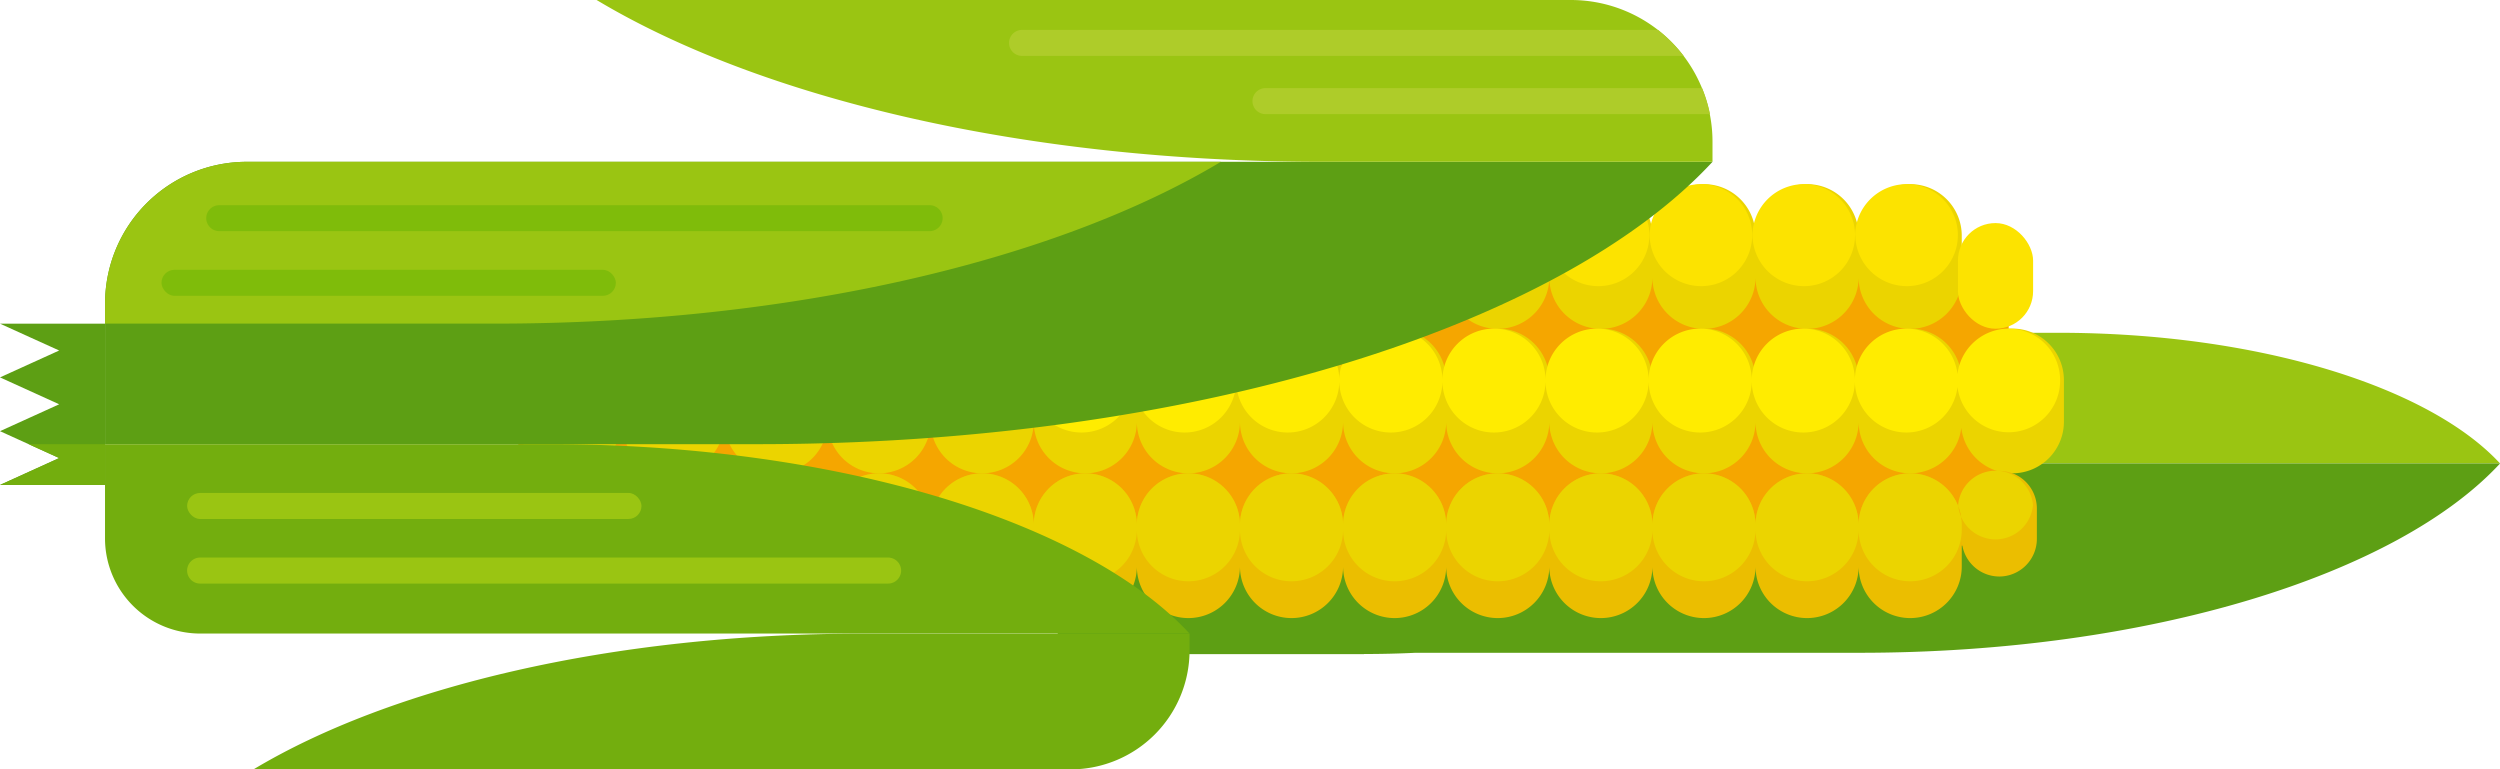 <svg xmlns="http://www.w3.org/2000/svg" viewBox="0 0 630.38 193.99">
  <title>corn_produce</title>
  <g id="Layer_2" data-name="Layer 2">
    <g id="Layer_1-2" data-name="Layer 1">
      <g>
        <path d="M519,83.91c50.39,0,93.52,13.62,111.37,32.93H458.24a16.52,16.52,0,0,1-16.47-16.47V83.91H519Z" style="fill: #9ac512;fill-rule: evenodd"/>
        <path d="M343.94,164.91q6.58,0,13-.31h112c73.06,0,135.59-19.75,161.47-47.75H380.8A24,24,0,0,0,358.59,132H283.18a16.52,16.52,0,0,0-16.47,16.46v16.48h77.24Z" style="fill: #5d9f14;fill-rule: evenodd"/>
        <g>
          <rect x="130.69" y="64.66" width="375.8" height="72.92" style="fill: #f5a600"/>
          <path d="M143.66,46.43h0a13,13,0,0,1,13,13,13,13,0,0,1,13-13h0a13,13,0,0,1,13,13,13,13,0,0,1,13-13h0a13,13,0,0,1,13,13,13,13,0,0,1,13-13h0a13,13,0,0,1,13,13,13,13,0,0,1,13-13h0a13,13,0,0,1,13,13,13,13,0,0,1,13-13h0a13,13,0,0,1,13,13,13,13,0,0,1,13-13h0a13,13,0,0,1,13,13,13,13,0,0,1,13-13h0a13,13,0,0,1,13,13,13,13,0,0,1,13-13h0a13,13,0,0,1,13,13,13,13,0,0,1,13-13h0a13,13,0,0,1,13,13,13,13,0,0,1,13-13h0a13,13,0,0,1,13,13,13,13,0,0,1,13-13h0a13,13,0,0,1,13,13,13,13,0,0,1,13-13h0a13,13,0,0,1,13,13,13,13,0,0,1,13-13h0a13,13,0,0,1,13,13V69.92a13,13,0,0,1-13,13h0a13,13,0,0,1-13-13,13,13,0,0,1-13,13h0a13,13,0,0,1-13-13,13,13,0,0,1-13,13h0a13,13,0,0,1-13-13,13,13,0,0,1-13,13h0a13,13,0,0,1-13-13,13,13,0,0,1-13,13h0a13,13,0,0,1-13-13,13,13,0,0,1-13,13h0a13,13,0,0,1-13-13,13,13,0,0,1-13,13h0a13,13,0,0,1-13-13,13,13,0,0,1-13,13h0a13,13,0,0,1-13-13,13,13,0,0,1-13,13h0a13,13,0,0,1-13-13,13,13,0,0,1-13,13h0a13,13,0,0,1-13-13,13,13,0,0,1-13,13h0a13,13,0,0,1-13-13,13,13,0,0,1-13,13h0a13,13,0,0,1-13-13,13,13,0,0,1-13,13h0a13,13,0,0,1-13-13,13,13,0,0,1-13,13h0a13,13,0,0,1-13-13V59.39A13,13,0,0,1,143.66,46.43Z" style="fill: #ebd400;fill-rule: evenodd"/>
          <path d="M143.66,46.43h0a12.86,12.86,0,1,1,0,25.72h0a12.86,12.86,0,1,1,0-25.72Zm13,12.86a13,13,0,0,1,13-12.86h0a12.86,12.86,0,1,1,0,25.72h0a13,13,0,0,1-13-12.86Zm25.93,0a13,13,0,0,1,13-12.86h0a12.86,12.86,0,1,1,0,25.72h0a13,13,0,0,1-13-12.86Zm25.93,0a13,13,0,0,1,13-12.86h0a12.86,12.86,0,1,1,0,25.72h0a13,13,0,0,1-13-12.86Zm25.93,0a13,13,0,0,1,13-12.86h0a12.86,12.86,0,1,1,0,25.72h0a13,13,0,0,1-13-12.86Zm25.93,0a13,13,0,0,1,13-12.86h0a12.86,12.86,0,1,1,0,25.72h0a13,13,0,0,1-13-12.86Zm25.93,0a13,13,0,0,1,13-12.86h0a12.86,12.86,0,1,1,0,25.72h0a13,13,0,0,1-13-12.86Zm25.93,0a13,13,0,0,1,13-12.86h0a12.86,12.86,0,1,1,0,25.72h0a13,13,0,0,1-13-12.86Zm25.93,0a13,13,0,0,1,13-12.86h0a12.86,12.86,0,1,1,0,25.72h0a13,13,0,0,1-13-12.86Zm25.93,0a13,13,0,0,1,13-12.86h0a12.86,12.86,0,1,1,0,25.72h0a13,13,0,0,1-13-12.86Zm25.93,0a13,13,0,0,0,13,12.86h0a12.86,12.86,0,1,0,0-25.72h0a13,13,0,0,0-13,12.86Zm25.93,0a13,13,0,0,1,13-12.86h0a12.86,12.86,0,1,1,0,25.72h0a13,13,0,0,1-13-12.86Zm25.93,0a13,13,0,0,1,13-12.86h0a12.86,12.86,0,1,1,0,25.72h0a13,13,0,0,1-13-12.86Zm25.93,0a13,13,0,0,0,13,12.86h0a12.86,12.86,0,1,0,0-25.72h0A13,13,0,0,0,467.78,59.29Z" style="fill: #fce300;fill-rule: evenodd"/>
          <path d="M143.66,119.35h0a13,13,0,0,0,13-13,13,13,0,0,0,13,13h0a13,13,0,0,0,13-13,13,13,0,0,0,13,13h0a13,13,0,0,0,13-13,13,13,0,0,0,13,13h0a13,13,0,0,0,13-13,13,13,0,0,0,13,13h0a13,13,0,0,0,13-13,13,13,0,0,0,13,13h0a13,13,0,0,0,13-13,13,13,0,0,0,13,13h0a13,13,0,0,0,13-13,13,13,0,0,0,13,13h0a13,13,0,0,0,13-13,13,13,0,0,0,13,13h0a13,13,0,0,0,13-13,13,13,0,0,0,13,13h0a13,13,0,0,0,13-13,13,13,0,0,0,13,13h0a13,13,0,0,0,13-13,13,13,0,0,0,13,13h0a13,13,0,0,0,13-13,13,13,0,0,0,13,13h0a13,13,0,0,0,13-13,13,13,0,0,0,13,13h0a13,13,0,0,0,12.88-11.47,13,13,0,0,0,12.88,11.47h0a13,13,0,0,0,13-13V95.85a13,13,0,0,0-13-13h0a13,13,0,0,0-12.87,11.47,13,13,0,0,0-12.88-11.47h0a13,13,0,0,0-13,13,13,13,0,0,0-13-13h0a13,13,0,0,0-13,13,13,13,0,0,0-13-13h0a13,13,0,0,0-13,13,13,13,0,0,0-13-13h0a13,13,0,0,0-13,13,13,13,0,0,0-13-13h0a13,13,0,0,0-13,13,13,13,0,0,0-13-13h0a13,13,0,0,0-13,13,13,13,0,0,0-13-13h0a13,13,0,0,0-13,13,13,13,0,0,0-13-13h0a13,13,0,0,0-13,13,13,13,0,0,0-13-13h0a13,13,0,0,0-13,13,13,13,0,0,0-13-13h0a13,13,0,0,0-13,13,13,13,0,0,0-13-13h0a13,13,0,0,0-13,13,13,13,0,0,0-13-13h0a13,13,0,0,0-13,13,13,13,0,0,0-13-13h0a13,13,0,0,0-13,13,13,13,0,0,0-13-13h0a13,13,0,0,0-13,13v10.53A13,13,0,0,0,143.66,119.35Z" style="fill: #ebd400;fill-rule: evenodd"/>
          <path d="M519.46,96.06v-.2a13,13,0,0,0-13-13h0a13,13,0,0,0-12.87,11.47,13,13,0,0,0-12.88-11.47h0a13,13,0,0,0-13,13,13,13,0,0,0-13-13h0a13,13,0,0,0-13,13,13,13,0,0,0-13-13h0a13,13,0,0,0-13,13,13,13,0,0,0-13-13h0a13,13,0,0,0-13,13,13,13,0,0,0-13-13h0a13,13,0,0,0-13,13,13,13,0,0,0-13-13h0a13,13,0,0,0-13,13,13,13,0,0,0-13-13h0a13,13,0,0,0-13,13,13,13,0,0,0-13-13h0a13,13,0,0,0-13,13,13,13,0,0,0-13-13h0a13,13,0,0,0-13,13,13,13,0,0,0-13-13h0a13,13,0,0,0-13,13,13,13,0,0,0-13-13h0a13,13,0,0,0-13,13,13,13,0,0,0-13-13h0a13,13,0,0,0-13,13,13,13,0,0,0-13-13h0a13,13,0,0,0-13,13,13,13,0,0,0-13-13h0a13,13,0,0,0-13,13v.2a13,13,0,0,0,13,13h0a13,13,0,0,0,13-13,13,13,0,0,0,13,13h0a13,13,0,0,0,13-13,13,13,0,0,0,13,13h0a13,13,0,0,0,13-13,13,13,0,0,0,13,13h0a13,13,0,0,0,13-13,13,13,0,0,0,13,13h0a13,13,0,0,0,13-13,13,13,0,0,0,13,13h0a13,13,0,0,0,13-13,13,13,0,0,0,13,13h0a13,13,0,0,0,13-13,13,13,0,0,0,13,13h0a13,13,0,0,0,13-13,13,13,0,0,0,13,13h0a13,13,0,0,0,13-13,13,13,0,0,0,13,13h0a13,13,0,0,0,13-13,13,13,0,0,0,13,13h0a13,13,0,0,0,13-13,13,13,0,0,0,13,13h0a13,13,0,0,0,13-13,13,13,0,0,0,13,13h0a13,13,0,0,0,13-13,13,13,0,0,0,13,13h0a13,13,0,0,0,12.88-11.47A13,13,0,0,0,506.49,109h0A13,13,0,0,0,519.46,96.06Z" style="fill: #ffec00;fill-rule: evenodd"/>
          <path d="M143.66,119.35h0a13,13,0,0,1,13,13,13,13,0,0,1,13-13h0a13,13,0,0,1,13,13,13,13,0,0,1,13-13h0a13,13,0,0,1,13,13,13,13,0,0,1,13-13h0a13,13,0,0,1,13,13,13,13,0,0,1,13-13h0a13,13,0,0,1,13,13,13,13,0,0,1,13-13h0a13,13,0,0,1,13,13,13,13,0,0,1,13-13h0a13,13,0,0,1,13,13,13,13,0,0,1,13-13h0a13,13,0,0,1,13,13,13,13,0,0,1,13-13h0a13,13,0,0,1,13,13,13,13,0,0,1,13-13h0a13,13,0,0,1,13,13,13,13,0,0,1,13-13h0a13,13,0,0,1,13,13,13,13,0,0,1,13-13h0a13,13,0,0,1,13,13,13,13,0,0,1,13-13h0a13,13,0,0,1,13,13,13,13,0,0,1,13-13h0a13,13,0,0,1,13,13V128.2a9.5,9.5,0,0,1,9.47-9.47h0a9.5,9.5,0,0,1,9.47,9.47v7.7a9.5,9.5,0,0,1-9.47,9.47h0a9.5,9.5,0,0,1-9.47-9.47v6.95a13,13,0,0,1-13,13h0a13,13,0,0,1-13-13,13,13,0,0,1-13,13h0a13,13,0,0,1-13-13,13,13,0,0,1-13,13h0a13,13,0,0,1-13-13,13,13,0,0,1-13,13h0a13,13,0,0,1-13-13,13,13,0,0,1-13,13h0a13,13,0,0,1-13-13,13,13,0,0,1-13,13h0a13,13,0,0,1-13-13,13,13,0,0,1-13,13h0a13,13,0,0,1-13-13,13,13,0,0,1-13,13h0a13,13,0,0,1-13-13,13,13,0,0,1-13,13h0a13,13,0,0,1-13-13,13,13,0,0,1-13,13h0a13,13,0,0,1-13-13,13,13,0,0,1-13,13h0a13,13,0,0,1-13-13,13,13,0,0,1-13,13h0a13,13,0,0,1-13-13,13,13,0,0,1-13,13h0a13,13,0,0,1-13-13,13,13,0,0,1-13,13h0a13,13,0,0,1-13-13V132.31A13,13,0,0,1,143.66,119.35Z" style="fill: #ebbe00;fill-rule: evenodd"/>
          <path d="M143.66,119.35h0a13,13,0,0,1,13,13,13,13,0,0,1,13-13h0a13,13,0,0,1,13,13,13,13,0,0,1,13-13h0a13,13,0,0,1,13,13,13,13,0,0,1,13-13h0a13,13,0,0,1,13,13,13,13,0,0,1,13-13h0a13,13,0,0,1,13,13,13,13,0,0,1,13-13h0a13,13,0,0,1,13,13,13,13,0,0,1,13-13h0a13,13,0,0,1,13,13,13,13,0,0,1,13-13h0a13,13,0,0,1,13,13,13,13,0,0,1,13-13h0a13,13,0,0,1,13,13,13,13,0,0,1,13-13h0a13,13,0,0,1,13,13,13,13,0,0,1,13-13h0a13,13,0,0,1,13,13,13,13,0,0,1,13-13h0a13,13,0,0,1,13,13,13,13,0,0,1,13-13h0a13,13,0,0,1,13,13,13,13,0,0,1,13-13h0a13,13,0,0,1,13,13v1.22a13,13,0,0,1-13,13h0a13,13,0,0,1-13-13,13,13,0,0,1-13,13h0a13,13,0,0,1-13-13,13,13,0,0,1-13,13h0a13,13,0,0,1-13-13,13,13,0,0,1-13,13h0a13,13,0,0,1-13-13,13,13,0,0,1-13,13h0a13,13,0,0,1-13-13,13,13,0,0,1-13,13h0a13,13,0,0,1-13-13,13,13,0,0,1-13,13h0a13,13,0,0,1-13-13,13,13,0,0,1-13,13h0a13,13,0,0,1-13-13,13,13,0,0,1-13,13h0a13,13,0,0,1-13-13,13,13,0,0,1-13,13h0a13,13,0,0,1-13-13,13,13,0,0,1-13,13h0a13,13,0,0,1-13-13,13,13,0,0,1-13,13h0a13,13,0,0,1-13-13,13,13,0,0,1-13,13h0a13,13,0,0,1-13-13,13,13,0,0,1-13,13h0a13,13,0,0,1-13-13v-1.22a13,13,0,0,1,13-13Zm350.08,8a9.5,9.5,0,0,1,9.44-8.66h0a9.5,9.5,0,0,1,9.44,8.66,9.5,9.5,0,0,1-9.44,8.66h0A9.5,9.5,0,0,1,493.74,127.39Z" style="fill: #ebd400;fill-rule: evenodd"/>
          <rect x="493.7" y="56.25" width="18.95" height="26.64" rx="9.47" ry="9.47" style="fill: #fce300"/>
        </g>
        <path d="M191,112C300,112,393.21,82.56,431.81,40.8H62.09a35.72,35.72,0,0,0-35.6,35.6V112Z" style="fill: #5d9f14;fill-rule: evenodd"/>
        <path d="M307.85,40.8H62.09a35.72,35.72,0,0,0-35.6,35.6v5.2h98.43C200.06,81.6,266.63,65.53,307.85,40.8Z" style="fill: #9ac512;fill-rule: evenodd"/>
        <path d="M138.47,112c73.05,0,135.59,19.75,161.47,47.75H50.36a24,24,0,0,1-23.88-23.87V112h112Z" style="fill: #73ae0e;fill-rule: evenodd"/>
        <rect x="47.18" y="124.3" width="114.57" height="6.56" rx="3.28" ry="3.28" style="fill: #9ac512"/>
        <path d="M223.94,140.59H50.46a3.29,3.29,0,0,0-3.28,3.28h0a3.29,3.29,0,0,0,3.28,3.28H223.94a3.29,3.29,0,0,0,3.28-3.28h0A3.29,3.29,0,0,0,223.94,140.59Z" style="fill: #9ac512;fill-rule: evenodd"/>
        <rect x="40.72" y="68.03" width="114.57" height="6.56" rx="3.28" ry="3.28" style="fill: #7fbc0a"/>
        <path d="M234.41,51.74H55.24A3.29,3.29,0,0,0,52,55h0a3.29,3.29,0,0,0,3.28,3.28H234.41A3.29,3.29,0,0,0,237.69,55h0A3.29,3.29,0,0,0,234.41,51.74Z" style="fill: #7fbc0a;fill-rule: evenodd"/>
        <path d="M150.44,0H396.21a35.72,35.72,0,0,1,35.6,35.6V40.8H333.38C258.24,40.8,191.66,24.73,150.44,0Z" style="fill: #9ac512;fill-rule: evenodd"/>
        <path d="M429.18,22.22a35.38,35.38,0,0,1,2,6.56H319.09a3.29,3.29,0,0,1-3.28-3.28h0a3.29,3.29,0,0,1,3.28-3.28Z" style="fill: #aecc29;fill-rule: evenodd"/>
        <path d="M418.05,7.55a36.32,36.32,0,0,1,6.48,6.55H257.71a3.29,3.29,0,0,1-3.28-3.28h0a3.29,3.29,0,0,1,3.28-3.28Z" style="fill: #aecc29;fill-rule: evenodd"/>
        <path d="M63.92,194H270.08a30,30,0,0,0,29.87-29.86v-4.36H217.37C154.34,159.77,98.5,173.25,63.92,194Z" style="fill: #73ae0e;fill-rule: evenodd"/>
        <polygon points="26.49 81.61 26.49 122.28 0 122.28 7.46 118.89 14.92 115.5 7.46 112.11 0 108.72 7.46 105.33 14.92 101.94 7.46 98.55 0 95.16 7.46 91.77 14.92 88.38 7.46 85 0 81.61 26.49 81.61" style="fill: #5d9f14;fill-rule: evenodd"/>
        <polygon points="26.49 112.01 26.49 122.28 0 122.28 7.46 118.89 14.92 115.5 7.46 112.11 7.24 112.01 26.49 112.01" style="fill: #73ae0e;fill-rule: evenodd"/>
      </g>
    </g>
  </g>
</svg>
